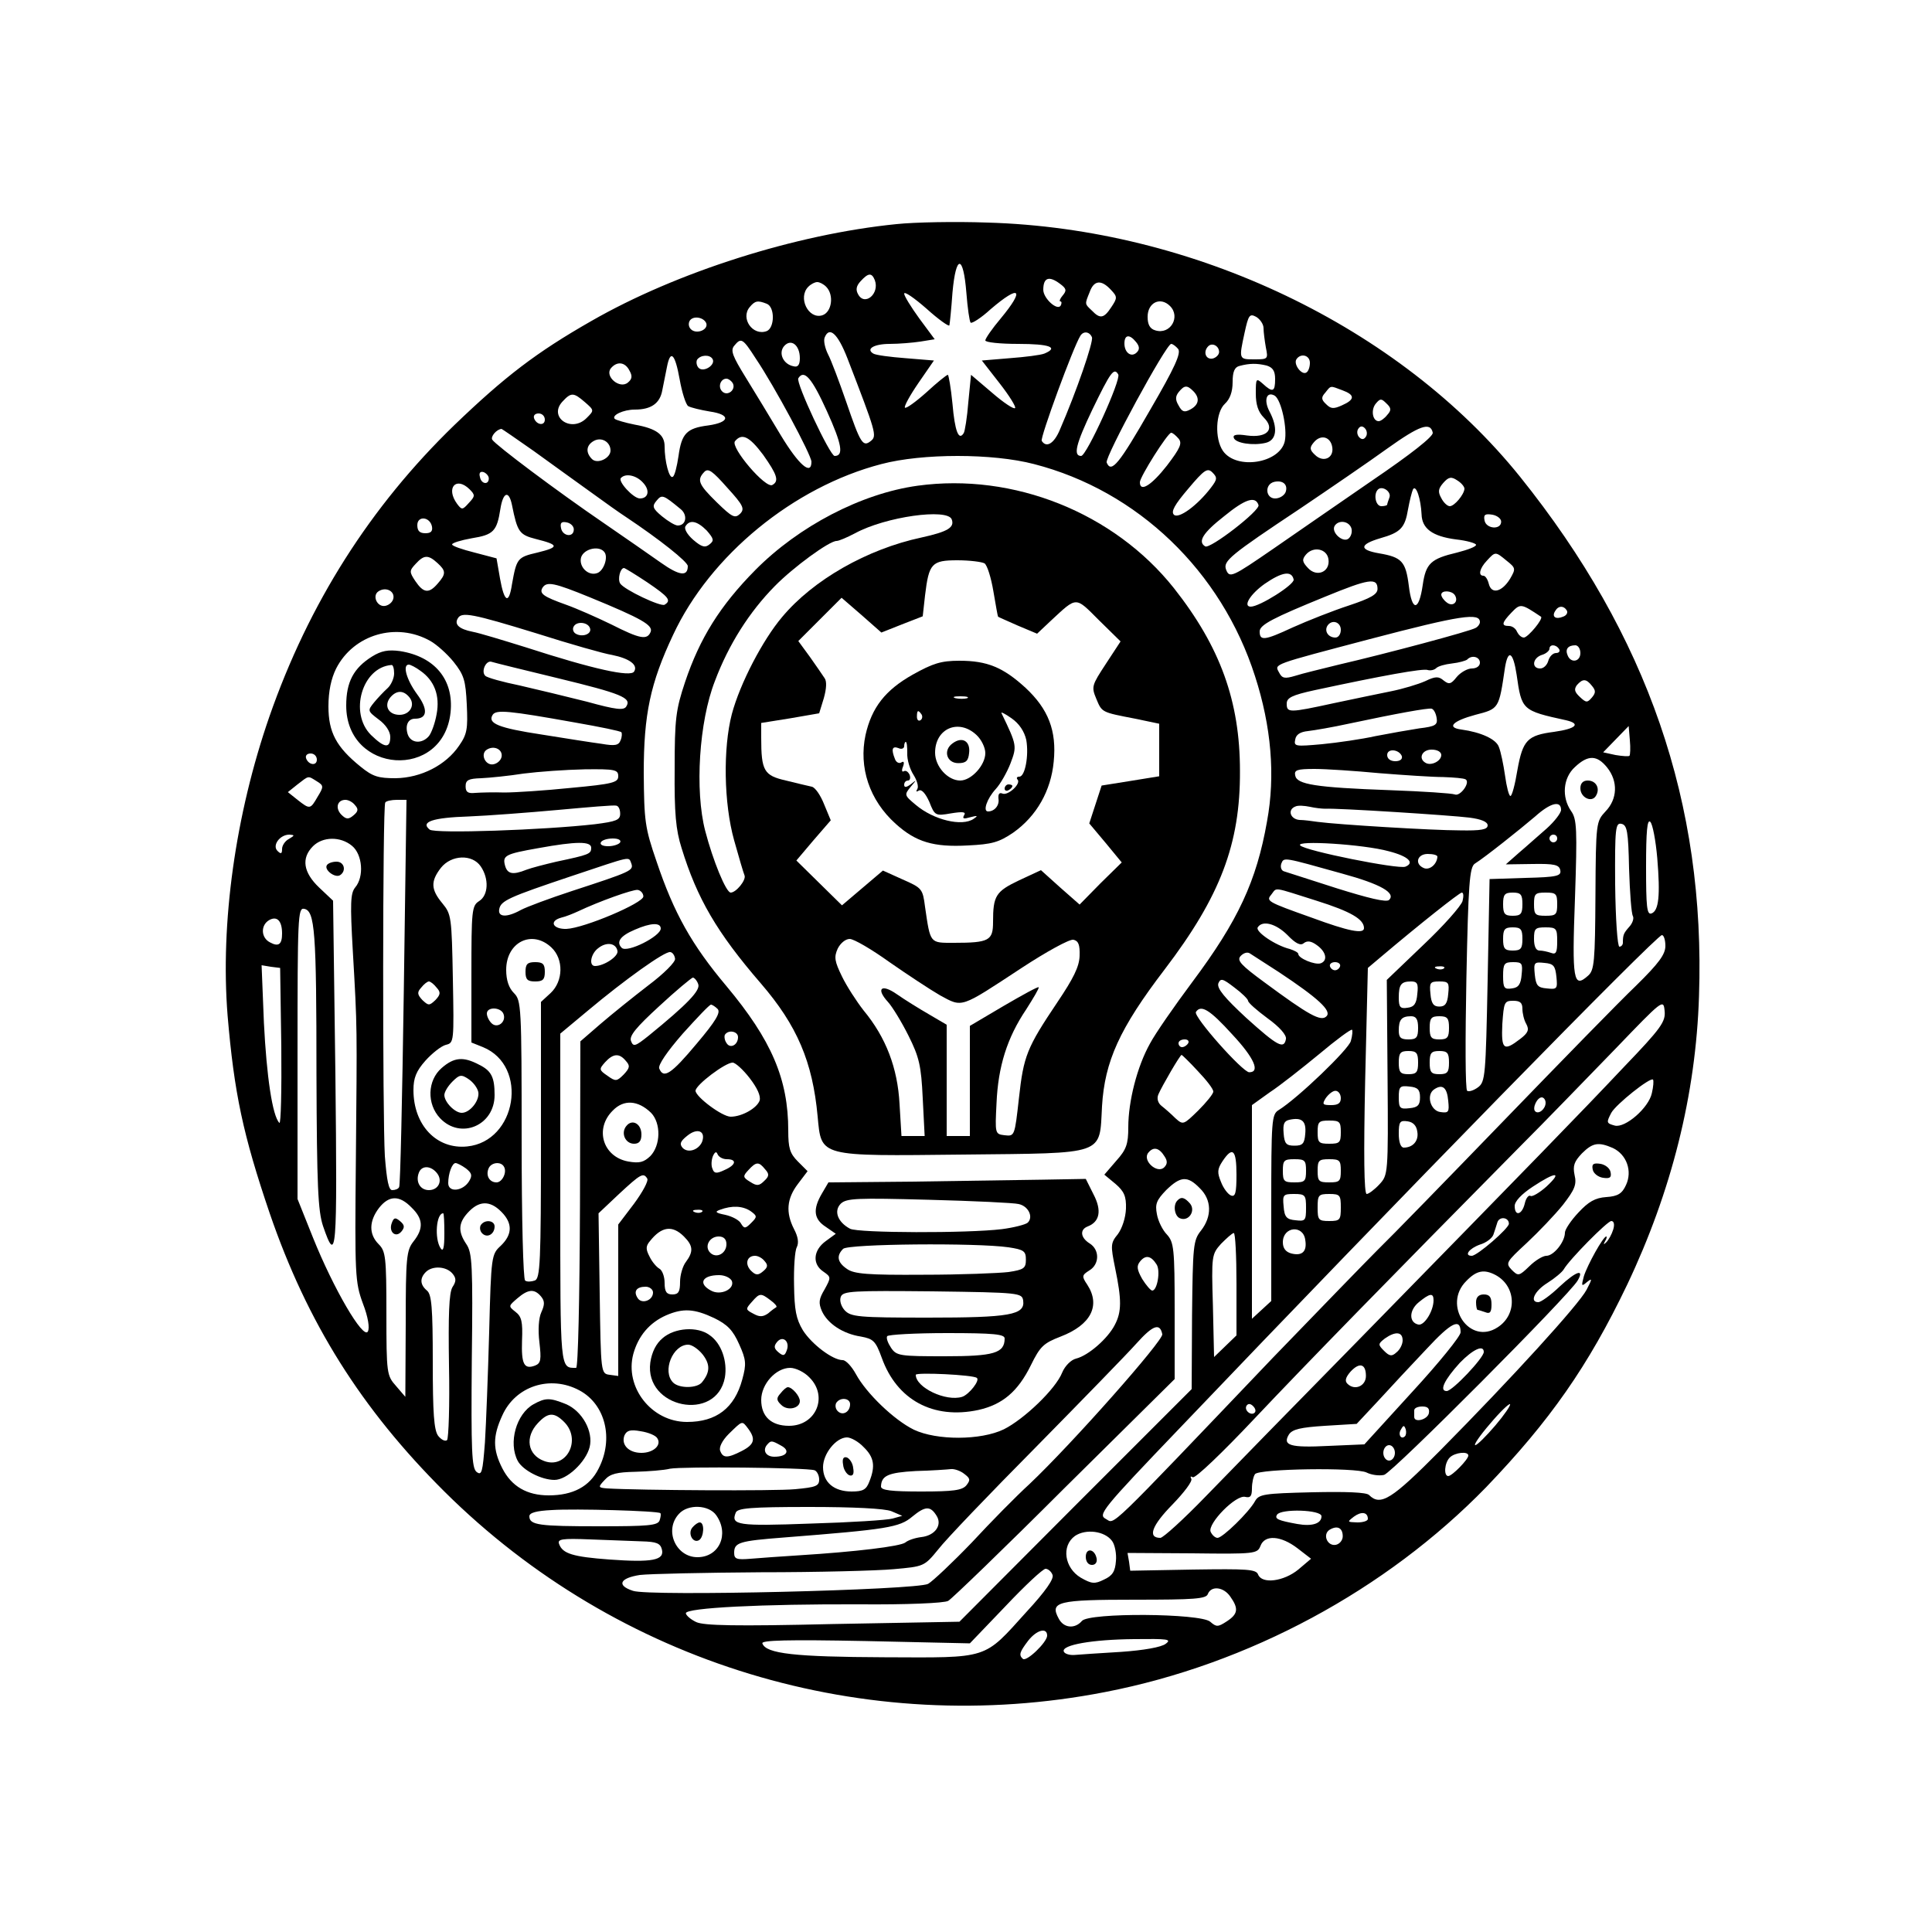 <?xml version="1.0" standalone="no"?>
<!DOCTYPE svg PUBLIC "-//W3C//DTD SVG 20010904//EN"
 "http://www.w3.org/TR/2001/REC-SVG-20010904/DTD/svg10.dtd">
<svg version="1.0" xmlns="http://www.w3.org/2000/svg"
 width="500pt" height="500pt" viewBox="0 0 500 500"
 preserveAspectRatio="xMidYMid meet">

<g transform="translate(0,500) scale(0.1,-0.1)"
fill="#000000" stroke="none">
<path d="M2320 4420 c-260 -26 -569 -124 -790 -251 -142 -81 -224 -144 -354
-269 -218 -211 -377 -462 -479 -755 -88 -254 -127 -534 -108 -773 17 -201 40
-309 109 -512 97 -283 237 -506 452 -720 449 -446 1089 -640 1710 -519 372 72
727 264 986 530 165 172 264 313 365 524 115 242 178 493 186 747 17 499 -133
933 -463 1344 -313 389 -846 643 -1379 658 -82 3 -188 1 -235 -4z m181 -178
c3 -39 8 -74 11 -77 3 -3 27 12 52 35 76 65 89 52 26 -24 -22 -26 -40 -52 -40
-57 0 -5 38 -9 85 -9 81 0 106 -9 68 -25 -10 -4 -50 -9 -90 -12 l-72 -6 46
-59 c25 -32 43 -61 40 -64 -3 -4 -30 14 -60 40 l-54 46 -7 -71 c-3 -39 -9 -76
-12 -80 -13 -21 -23 6 -29 76 -4 41 -10 75 -12 75 -3 0 -28 -20 -55 -45 -28
-25 -53 -43 -56 -40 -3 3 13 32 35 64 l40 58 -73 6 c-40 3 -78 8 -84 12 -20
12 2 25 43 25 23 0 59 3 79 6 l37 6 -40 54 c-21 29 -39 58 -39 64 0 7 26 -11
58 -39 31 -28 58 -47 59 -43 1 4 5 42 8 85 9 99 28 99 36 -1z m-237 33 c13
-35 -26 -68 -43 -37 -7 12 -5 22 6 34 20 22 29 23 37 3z m480 -10 c16 -12 17
-17 6 -30 -7 -8 -9 -15 -6 -15 4 0 4 -5 1 -11 -9 -14 -45 19 -45 41 0 32 15
37 44 15z m-606 -7 c21 -21 15 -66 -10 -74 -36 -11 -64 46 -36 74 7 7 17 12
23 12 6 0 16 -5 23 -12z m737 -8 c17 -18 17 -21 1 -45 -19 -29 -29 -31 -50 -9
-19 18 -19 16 -6 48 11 31 30 33 55 6z m-891 -36 c22 -8 21 -63 0 -71 -36 -13
-68 33 -44 62 14 17 21 18 44 9z m1044 -6 c28 -28 1 -75 -38 -63 -14 4 -20 15
-20 35 0 37 33 53 58 28z m242 -57 c0 -10 3 -33 6 -50 6 -30 6 -31 -30 -31
-40 0 -40 0 -25 69 10 46 13 50 30 41 10 -6 19 -19 19 -29z m-1442 12 c5 -17
-26 -29 -40 -15 -6 6 -7 15 -3 22 9 14 37 9 43 -7z m365 -90 c74 -192 77 -201
61 -214 -21 -17 -27 -7 -64 101 -18 52 -39 108 -47 123 -8 16 -12 35 -9 43 12
31 34 11 59 -53z m633 54 c4 -12 -40 -140 -83 -239 -15 -36 -35 -48 -47 -29
-5 7 82 244 100 272 8 13 24 11 30 -4z m114 -12 c9 -11 10 -19 2 -27 -14 -14
-32 -1 -32 23 0 23 13 25 30 4z m-984 -43 c48 -71 144 -250 144 -267 0 -37
-33 -8 -79 68 -27 45 -68 113 -91 150 -34 55 -40 70 -30 82 18 22 22 20 56
-33z m114 1 c0 -17 -5 -24 -16 -21 -27 5 -40 34 -25 52 18 21 41 3 41 -31z
m979 24 c8 -11 -8 -47 -72 -157 -81 -141 -101 -166 -113 -137 -5 14 154 307
167 307 4 0 12 -6 18 -13z m106 -8 c0 -7 -8 -15 -17 -17 -18 -3 -25 18 -11 32
10 10 28 1 28 -15z m-1396 -71 c6 -34 16 -65 22 -69 7 -4 32 -10 56 -14 55 -8
52 -28 -4 -36 -56 -7 -69 -21 -77 -79 -4 -27 -10 -52 -15 -54 -9 -6 -21 40
-21 79 0 30 -21 46 -77 56 -25 5 -49 12 -52 15 -9 9 22 24 52 24 42 0 65 16
71 50 3 16 9 44 12 60 9 47 21 35 33 -32z m85 53 c9 -15 -23 -36 -36 -23 -5 5
-7 15 -4 21 9 13 33 14 40 2z m1546 -10 c0 -11 -4 -22 -9 -25 -12 -8 -34 21
-26 34 11 17 35 11 35 -9z m-1761 -20 c8 -14 7 -22 -4 -31 -21 -18 -61 16 -44
37 16 19 37 16 48 -6z m1649 13 c16 -5 22 -14 22 -35 0 -33 -6 -36 -32 -12
-17 15 -18 14 -18 -25 0 -29 6 -48 21 -63 30 -30 8 -53 -44 -46 -26 4 -37 2
-34 -6 4 -14 50 -21 83 -13 28 7 32 39 9 82 -15 29 -7 52 14 40 17 -11 33 -85
26 -118 -13 -57 -125 -75 -160 -25 -22 32 -19 100 5 122 13 12 20 31 20 56 0
27 5 39 18 42 26 7 45 7 70 1z m-384 -23 c8 -13 -82 -211 -96 -211 -21 0 -14
30 29 120 47 97 56 110 67 91z m-754 -95 c39 -86 44 -116 20 -116 -12 0 -101
190 -94 201 15 24 35 1 74 -85z m-244 73 c10 -17 -13 -36 -27 -22 -12 12 -4
33 11 33 5 0 12 -5 16 -11z m1192 -21 c18 -18 15 -36 -8 -48 -15 -8 -21 -6
-30 11 -9 15 -8 24 1 35 14 17 21 18 37 2z m386 2 c33 -12 33 -24 -1 -39 -22
-10 -29 -9 -41 3 -13 12 -13 18 -2 30 15 19 12 18 44 6z m-1960 -31 c24 -21
24 -21 4 -41 -39 -39 -99 2 -63 42 23 25 29 25 59 -1z m2076 -33 c-7 -9 -17
-16 -22 -16 -16 0 -21 30 -7 46 11 13 14 13 27 0 13 -12 13 -18 2 -30z m-2180
-12 c0 -17 -22 -14 -28 4 -2 7 3 12 12 12 9 0 16 -7 16 -16z m2125 -44 c-5 -8
-11 -8 -17 -2 -6 6 -7 16 -3 22 5 8 11 8 17 2 6 -6 7 -16 3 -22z m173 10 c1
-10 -56 -55 -159 -125 -88 -61 -202 -139 -252 -174 -109 -75 -115 -78 -124
-55 -8 22 10 37 192 158 77 52 178 121 225 155 84 60 112 70 118 41z m-2327
-47 c44 -32 111 -80 147 -106 37 -27 78 -56 92 -65 87 -58 160 -116 160 -127
0 -28 -22 -25 -70 9 -27 19 -93 65 -147 102 -123 84 -280 202 -289 216 -5 8
11 27 24 28 1 0 39 -26 83 -57z m1669 32 c10 -12 5 -24 -30 -70 -40 -51 -70
-70 -70 -43 0 14 72 128 81 128 4 0 12 -7 19 -15z m-1470 -31 c0 -20 -34 -36
-48 -22 -17 17 -15 36 5 47 20 11 43 -3 43 -25z m395 -11 c36 -51 42 -68 24
-78 -17 -11 -109 97 -97 113 18 22 37 13 73 -35z m1473 19 c4 -28 -24 -40 -45
-19 -14 13 -14 19 -3 32 18 22 44 15 48 -13z m-772 -43 c268 -69 485 -277 572
-549 42 -130 53 -257 31 -376 -27 -154 -75 -257 -193 -415 -47 -63 -97 -135
-110 -160 -33 -59 -56 -149 -56 -216 0 -44 -5 -58 -31 -87 l-31 -36 29 -24
c22 -19 28 -32 27 -64 -1 -24 -10 -51 -21 -66 -19 -23 -19 -29 -7 -88 17 -82
17 -113 -1 -147 -18 -35 -68 -79 -100 -87 -13 -3 -29 -19 -36 -36 -17 -43 -99
-121 -151 -147 -60 -29 -174 -29 -233 -1 -51 25 -123 94 -150 144 -11 20 -26
36 -34 36 -26 0 -80 41 -103 77 -18 30 -22 53 -23 117 -1 45 2 89 7 98 6 12 3
28 -7 47 -22 43 -19 79 10 117 l25 33 -25 25 c-21 21 -25 35 -25 80 0 133 -43
234 -160 374 -90 107 -136 189 -181 323 -30 87 -32 104 -33 229 0 151 17 232
76 357 96 206 312 383 539 442 106 28 288 28 395 0z m-761 -129 c-13 -12 -20
-9 -60 30 -48 47 -52 58 -32 79 10 10 21 2 59 -41 42 -46 46 -55 33 -68z
m1219 68 c-35 -46 -84 -82 -96 -70 -8 8 2 26 37 67 42 50 50 55 63 42 13 -13
12 -18 -4 -39z m-1869 24 c0 -18 -20 -15 -23 4 -3 10 1 15 10 12 7 -3 13 -10
13 -16z m399 -11 c19 -20 14 -41 -8 -41 -17 0 -58 45 -49 53 12 13 40 7 57
-12z m2126 -16 c-1 -15 -26 -45 -38 -45 -6 0 -16 9 -22 21 -9 16 -8 24 5 39
14 16 21 17 36 7 10 -6 19 -16 19 -22z m-463 -9 c-4 -9 -16 -16 -27 -16 -25 0
-28 37 -2 43 23 5 36 -8 29 -27z m-2112 8 c15 -15 15 -18 -2 -36 -16 -18 -18
-18 -30 -2 -30 41 -3 72 32 38z m2381 -21 c-3 -8 -6 -17 -6 -19 0 -2 -7 -4
-15 -4 -15 0 -21 31 -9 43 11 11 35 -5 30 -20z m83 -44 c1 -37 28 -57 89 -65
28 -3 52 -10 52 -14 0 -5 -22 -13 -49 -20 -68 -16 -81 -28 -89 -84 -10 -69
-28 -69 -36 -2 -8 63 -18 74 -77 84 -52 9 -51 23 3 39 53 15 64 27 72 75 4 22
10 46 13 52 8 12 20 -25 22 -65z m-2354 24 c14 -70 19 -77 62 -88 60 -15 61
-21 4 -35 -52 -12 -54 -15 -66 -82 -8 -53 -20 -47 -31 15 l-9 52 -57 15 c-32
8 -58 17 -58 21 0 4 23 11 51 16 56 9 65 18 74 76 7 44 22 49 30 10z m437 -11
c18 -15 14 -42 -8 -42 -7 0 -25 11 -41 24 -24 20 -26 26 -14 40 14 17 17 16
63 -22z m1495 11 c5 -14 -126 -115 -138 -107 -20 12 -6 35 49 78 55 45 81 53
89 29z m628 -43 c0 -22 -39 -19 -43 3 -3 15 1 18 20 15 12 -2 23 -10 23 -18z
m-2767 -13 c2 -12 -3 -17 -17 -17 -15 0 -21 6 -21 21 0 25 33 22 38 -4z m367
-7 c0 -22 -29 -18 -33 3 -3 14 1 18 15 15 10 -2 18 -10 18 -18z m344 -3 c18
-21 20 -26 7 -36 -11 -9 -20 -7 -42 12 -16 14 -24 29 -20 35 11 18 30 14 55
-11z m1668 7 c3 -8 1 -20 -6 -27 -14 -14 -47 15 -37 32 10 16 36 13 43 -5z
m-1932 -64 c9 -14 -3 -47 -19 -53 -24 -9 -49 17 -42 41 8 23 49 31 61 12z
m1873 -17 c5 -33 -30 -48 -53 -23 -15 16 -16 22 -5 35 19 22 54 15 58 -12z
m461 -4 c24 -19 24 -21 9 -47 -21 -34 -48 -41 -55 -13 -3 12 -9 21 -14 21 -14
0 -10 19 9 39 22 24 22 24 51 0z m-2767 -6 c22 -20 23 -28 1 -53 -23 -27 -37
-25 -58 6 -16 24 -16 27 1 45 21 23 32 24 56 2z m543 -50 c56 -38 63 -47 45
-58 -10 -6 -105 39 -115 55 -7 11 0 40 10 40 2 0 30 -17 60 -37z m1673 7 c2
-13 -88 -70 -111 -70 -21 0 -2 32 36 59 45 31 70 35 75 11z m217 -24 c0 -14
-17 -24 -74 -43 -40 -13 -106 -39 -146 -57 -73 -34 -85 -35 -85 -10 0 17 35
35 170 90 112 46 135 50 135 20z m-2038 -22 c134 -55 163 -72 157 -89 -9 -22
-27 -19 -102 19 -37 18 -89 41 -117 51 -59 21 -70 29 -61 44 11 17 30 13 123
-25z m-509 -3 c-2 -9 -11 -17 -21 -19 -21 -4 -35 27 -17 38 19 12 42 0 38 -19z
m2747 9 c11 -17 -5 -32 -21 -19 -8 6 -14 15 -14 20 0 12 27 11 35 -1z m223
-56 c7 -5 -33 -53 -44 -54 -7 0 -14 7 -18 15 -3 8 -12 15 -21 15 -20 0 -19 8
7 35 23 24 25 23 76 -11z m67 16 c3 -6 -1 -13 -10 -16 -19 -8 -30 0 -20 15 8
14 22 14 30 1z m-2667 -59 c88 -28 176 -53 196 -56 45 -9 68 -26 57 -43 -9
-15 -105 6 -281 63 -58 18 -120 37 -137 40 -35 7 -48 19 -38 35 10 17 37 12
203 -39z m2442 29 c0 -5 -5 -12 -11 -15 -12 -8 -233 -67 -354 -95 -44 -11 -95
-23 -113 -29 -27 -8 -34 -7 -42 9 -12 22 -19 19 235 86 236 62 285 69 285 44z
m-2303 -16 c5 -15 -20 -24 -37 -14 -7 4 -9 13 -5 19 8 14 37 11 42 -5z m1943
-4 c0 -11 -6 -20 -14 -20 -18 0 -29 16 -21 30 11 18 35 11 35 -10z m-2356 -29
c16 -9 43 -33 60 -54 27 -34 31 -48 34 -110 3 -63 1 -77 -20 -107 -34 -50 -98
-83 -164 -84 -45 0 -59 4 -91 30 -63 51 -83 89 -83 156 0 39 7 72 20 98 45 88
156 121 244 71z m2921 -21 c3 -5 0 -10 -8 -10 -8 0 -17 -9 -20 -20 -3 -11 -12
-20 -21 -20 -23 0 -20 27 4 35 11 3 20 11 20 16 0 12 17 12 25 -1z m55 -10 c0
-23 -25 -27 -33 -6 -7 16 1 26 20 26 7 0 13 -9 13 -20z m-165 -56 c13 -92 14
-93 128 -118 39 -9 26 -22 -31 -30 -69 -9 -81 -21 -95 -99 -6 -37 -14 -67 -18
-67 -4 0 -10 24 -14 53 -4 28 -11 62 -16 74 -7 20 -46 38 -97 45 -39 5 -23 22
36 38 62 16 61 15 77 123 8 48 21 40 30 -19z m-95 31 c0 -9 -9 -15 -21 -15
-11 0 -29 -10 -39 -22 -15 -19 -20 -20 -34 -9 -13 11 -21 11 -48 -2 -18 -8
-58 -20 -88 -26 -30 -6 -97 -20 -149 -31 -115 -25 -121 -25 -121 -1 0 15 13
22 73 35 172 37 281 57 292 52 7 -2 17 0 22 5 5 5 23 10 41 12 18 2 35 7 39
10 12 13 33 7 33 -8z m-2387 -40 c165 -40 192 -51 178 -73 -6 -11 -26 -9 -102
12 -52 13 -130 32 -174 42 -44 9 -84 20 -89 25 -12 11 2 42 17 36 6 -2 83 -21
170 -42z m2677 -20 c10 -12 10 -18 0 -30 -12 -14 -15 -14 -31 1 -14 13 -16 20
-8 31 15 17 24 17 39 -2z m-402 -83 c3 -18 -3 -22 -45 -27 -26 -4 -77 -13
-113 -20 -36 -8 -98 -17 -139 -21 -68 -6 -73 -6 -69 12 2 13 13 20 33 22 17 2
64 10 105 19 127 27 205 41 215 39 6 -2 11 -12 13 -24z m-2229 -12 c63 -11
117 -22 119 -25 2 -2 2 -12 -2 -21 -5 -13 -14 -15 -49 -9 -23 3 -93 14 -155
24 -112 17 -141 29 -127 51 9 14 41 11 214 -20z m2728 -86 c-2 -2 -18 -1 -36
2 l-32 7 33 34 33 34 3 -36 c2 -21 1 -39 -1 -41z m-2919 -3 c-2 -9 -11 -17
-21 -19 -21 -4 -35 27 -17 38 19 12 42 0 38 -19z m2330 2 c2 -8 -5 -13 -17
-13 -12 0 -21 6 -21 16 0 18 31 15 38 -3z m102 3 c0 -16 -27 -29 -41 -20 -19
11 -9 34 16 34 15 0 25 -6 25 -14z m-2910 -12 c0 -17 -22 -14 -28 4 -2 7 3 12
12 12 9 0 16 -7 16 -16z m3339 -20 c29 -36 27 -82 -4 -114 -24 -26 -25 -28
-26 -217 -1 -172 -3 -194 -19 -208 -38 -34 -42 -13 -34 200 6 179 5 205 -10
226 -25 36 -21 86 10 114 34 32 57 31 83 -1z m-2559 -23 c0 -16 -14 -20 -122
-30 -68 -7 -145 -12 -173 -12 -27 1 -61 0 -75 -1 -19 -2 -25 2 -25 17 0 16 7
20 40 21 22 1 72 6 110 12 39 5 109 10 158 11 79 1 87 -1 87 -18z m1970 8 c63
-5 138 -10 165 -10 28 -1 53 -3 58 -6 13 -8 -14 -45 -28 -39 -8 3 -83 8 -167
11 -194 7 -242 15 -246 38 -3 14 4 17 50 17 29 0 105 -5 168 -11z m-2750 -21
c18 -11 18 -14 2 -40 -19 -33 -20 -33 -52 -8 l-25 20 25 20 c30 23 26 23 50 8z
m99 -62 c9 -10 8 -16 -4 -26 -13 -11 -19 -11 -32 2 -16 17 -10 38 11 38 8 0
19 -6 25 -14z m126 -483 c-4 -274 -9 -501 -12 -505 -2 -5 -10 -8 -18 -8 -9 0
-14 24 -19 88 -6 100 -6 903 1 915 2 4 16 7 30 7 l25 0 -7 -497z m560 461 c0
-16 -10 -20 -65 -27 -131 -15 -415 -25 -428 -14 -25 20 8 31 101 34 50 2 155
10 232 17 77 7 145 13 150 11 6 -1 10 -10 10 -21z m1825 13 c30 2 326 -17 373
-23 31 -4 47 -11 47 -20 0 -11 -17 -14 -72 -13 -70 0 -316 15 -368 22 -14 2
-35 5 -47 5 -24 2 -32 27 -10 35 6 3 23 2 37 -1 13 -3 31 -5 40 -5z m610 -3
c0 -8 -17 -30 -37 -48 -21 -18 -53 -47 -72 -63 l-34 -30 69 1 c57 1 69 -2 72
-16 3 -15 -8 -18 -90 -20 l-93 -3 -5 -262 c-5 -247 -6 -263 -25 -277 -11 -8
-23 -12 -28 -9 -5 3 -5 134 -2 291 5 244 8 288 22 297 27 17 116 88 156 122
40 36 67 42 67 17z m249 -125 c8 -97 4 -136 -15 -143 -12 -4 -14 17 -14 121 0
92 3 124 11 116 6 -6 14 -48 18 -94z m-73 -27 c2 -62 6 -117 10 -123 3 -6 -1
-18 -9 -27 -15 -17 -17 -21 -17 -42 0 -5 -4 -10 -9 -10 -5 0 -10 72 -11 161
-1 146 1 160 16 157 15 -3 18 -19 20 -116z m-3468 77 c-10 -5 -18 -17 -18 -26
0 -13 -3 -14 -12 -5 -14 14 6 42 31 42 14 -1 14 -2 -1 -11z m3282 1 c0 -5 -4
-10 -10 -10 -5 0 -10 5 -10 10 0 6 5 10 10 10 6 0 10 -4 10 -10z m-3119 -19
c27 -22 32 -80 8 -108 -12 -15 -13 -41 -6 -163 12 -206 11 -194 8 -540 -3
-301 -2 -318 18 -373 14 -36 18 -64 13 -73 -12 -21 -89 111 -142 243 l-40 100
0 377 c0 353 1 377 17 374 28 -5 32 -57 32 -429 1 -289 4 -353 17 -392 35
-102 37 -73 32 391 l-6 451 -36 34 c-41 39 -47 76 -16 107 25 25 71 26 101 1z
m694 9 c-3 -5 -17 -10 -31 -10 -14 0 -22 4 -19 10 3 6 17 10 31 10 14 0 22 -4
19 -10z m-75 -14 c0 -16 -5 -18 -90 -36 -30 -7 -65 -16 -78 -21 -35 -14 -49
-11 -55 11 -7 26 1 30 86 45 99 18 137 18 137 1z m2064 -9 c51 -13 68 -30 43
-40 -19 -7 -259 41 -272 55 -14 14 164 3 229 -15z m126 -14 c-1 -19 -19 -35
-34 -30 -26 10 -19 37 9 37 14 0 25 -3 25 -7z m-2476 -25 c22 -32 20 -75 -4
-90 -19 -12 -20 -24 -20 -189 l0 -177 30 -12 c119 -49 87 -244 -41 -257 -79
-8 -139 55 -139 146 0 31 7 49 31 76 17 19 41 38 53 41 21 5 21 8 18 171 -3
160 -4 167 -27 195 -30 36 -31 57 -4 92 27 34 81 36 103 4z m390 7 c6 -18 -1
-21 -154 -71 -58 -19 -117 -41 -132 -49 -36 -20 -60 -19 -56 2 4 22 24 31 188
86 159 53 146 51 154 32z m1840 -26 c99 -27 139 -50 121 -68 -7 -7 -55 5 -135
30 -69 22 -131 42 -137 44 -7 2 -10 11 -7 20 7 17 4 17 158 -26z m-1809 -59
c0 -17 -153 -82 -199 -84 -35 -1 -46 20 -14 29 13 3 32 11 43 16 57 27 142 57
155 56 8 -1 15 -9 15 -17z m1742 -11 c89 -28 123 -48 123 -71 0 -16 -40 -8
-135 27 -118 42 -119 43 -104 61 14 18 2 19 116 -17z m378 -1 c-4 -13 -49 -64
-102 -114 l-94 -90 2 -253 c2 -250 1 -252 -21 -276 -13 -14 -28 -25 -33 -25
-7 0 -8 103 -4 293 l7 292 32 27 c104 88 204 167 211 168 5 0 5 -10 2 -22z
m155 -8 c0 -25 -4 -30 -25 -30 -21 0 -25 5 -25 30 0 25 4 30 25 30 21 0 25 -5
25 -30z m90 0 c0 -27 -3 -30 -30 -30 -27 0 -30 3 -30 30 0 27 3 30 30 30 27 0
30 -3 30 -30z m-3300 -76 c0 -28 -9 -35 -31 -23 -24 12 -25 45 -2 58 20 11 33
-2 33 -35z m980 13 c0 -20 -87 -64 -101 -50 -15 15 -4 31 34 47 41 18 67 19
67 3z m1622 -17 c21 -22 34 -28 42 -21 9 7 19 6 34 -5 24 -17 29 -40 10 -47
-15 -5 -58 13 -58 24 0 4 -10 9 -22 13 -37 9 -90 45 -83 56 12 19 47 10 77
-20z m608 -10 c0 -25 -4 -30 -25 -30 -21 0 -25 5 -25 30 0 25 4 30 25 30 21 0
25 -5 25 -30z m90 -6 c0 -29 -3 -35 -16 -30 -9 3 -22 6 -30 6 -9 0 -14 11 -14
30 0 27 3 30 30 30 28 0 30 -3 30 -36z m280 -12 c0 -22 -17 -45 -76 -103 -43
-41 -196 -198 -342 -349 -146 -151 -293 -302 -327 -335 -33 -33 -155 -159
-271 -279 -437 -458 -408 -430 -432 -417 -21 11 -12 23 193 237 559 586 1232
1274 1246 1274 5 0 9 -13 9 -28z m-2883 -4 c32 -30 31 -87 -2 -118 l-25 -23 0
-358 c0 -317 -2 -358 -16 -363 -9 -3 -20 -4 -25 0 -5 3 -9 160 -9 365 0 346
-1 360 -20 379 -13 13 -20 33 -20 60 0 72 67 105 117 58z m171 -9 c3 -14 -35
-39 -58 -39 -17 0 -11 32 8 46 21 17 46 14 50 -7z m149 -20 c2 -8 -29 -39 -69
-69 -39 -30 -95 -75 -124 -100 l-52 -45 -1 -422 c-1 -250 -5 -423 -10 -423
-42 0 -41 -10 -41 439 l0 426 72 60 c93 78 200 155 213 151 6 -1 11 -9 12 -17z
m1563 -35 c101 -67 137 -100 123 -114 -14 -15 -46 3 -161 88 -60 44 -71 56
-62 67 7 8 17 12 24 8 6 -4 40 -26 76 -49z m158 15 c-2 -6 -8 -10 -13 -10 -5
0 -11 4 -13 10 -2 6 4 11 13 11 9 0 15 -5 13 -11z m470 -21 c-2 -25 -8 -34
-25 -36 -20 -3 -23 1 -23 32 0 32 3 36 26 36 23 0 25 -3 22 -32z m90 -6 c3
-31 2 -33 -25 -30 -24 2 -28 8 -31 36 -3 31 -2 33 25 30 24 -2 28 -8 31 -36z
m-3300 -181 c1 -113 -1 -201 -5 -197 -18 18 -33 120 -40 259 l-6 149 24 -4 24
-3 3 -204z m3009 203 c-3 -3 -12 -4 -19 -1 -8 3 -5 6 6 6 11 1 17 -2 13 -5z
m-1930 -41 c6 -16 -27 -51 -129 -134 -34 -27 -39 -29 -45 -13 -5 13 13 35 73
90 43 40 83 73 87 74 4 0 11 -8 14 -17z m1423 -43 c0 -5 23 -25 50 -45 32 -23
50 -44 48 -54 -5 -27 -21 -19 -103 55 -56 52 -76 76 -72 89 6 14 11 13 42 -11
19 -14 35 -30 35 -34z m-2100 34 c11 -12 10 -18 -3 -32 -16 -15 -18 -15 -34 0
-13 14 -14 20 -3 32 7 9 16 16 20 16 4 0 13 -7 20 -16z m2538 -16 c-2 -25 -8
-34 -25 -36 -19 -3 -23 1 -23 26 0 34 6 42 32 42 16 0 19 -6 16 -32z m80 0
c-2 -25 -8 -33 -23 -33 -15 0 -21 8 -23 33 -3 29 -1 32 23 32 24 0 26 -3 23
-32z m192 -39 c0 -11 4 -29 10 -39 8 -15 5 -23 -16 -39 -43 -33 -49 -27 -46
39 4 56 5 60 28 60 18 0 24 -5 24 -21z m263 -150 c-117 -124 -236 -246 -684
-704 -162 -165 -341 -348 -398 -407 -58 -60 -111 -108 -118 -108 -34 0 -22 32
31 86 30 31 53 61 49 67 -3 6 -2 7 4 4 6 -4 77 64 159 151 135 143 350 363
684 701 69 69 181 185 250 256 123 128 125 130 128 99 3 -28 -9 -45 -105 -145z
m-2346 150 c9 -9 -5 -32 -54 -90 -66 -79 -86 -92 -97 -64 -3 9 20 43 61 90 37
41 69 75 73 75 3 0 11 -5 17 -11z m-554 -13 c8 -21 -16 -39 -31 -24 -7 7 -12
18 -12 25 0 18 36 17 43 -1z m1886 -53 c57 -61 73 -98 44 -98 -17 0 -145 144
-138 156 13 20 36 6 94 -58z m481 17 c0 -25 -4 -30 -25 -30 -20 0 -25 5 -25
23 0 28 7 37 32 37 13 0 18 -8 18 -30z m80 0 c0 -25 -4 -30 -25 -30 -21 0 -25
5 -25 30 0 25 4 30 25 30 21 0 25 -5 25 -30z m-254 -34 c-5 -21 -137 -148
-187 -179 -18 -11 -19 -26 -19 -253 l0 -241 -25 -23 -25 -23 0 276 0 277 46
33 c26 17 83 62 128 99 44 37 82 65 85 63 2 -2 1 -15 -3 -29z m-1586 10 c0
-21 -21 -31 -30 -15 -5 7 -6 17 -4 21 9 14 34 9 34 -6z m1165 -16 c-3 -5 -10
-10 -16 -10 -5 0 -9 5 -9 10 0 6 7 10 16 10 8 0 12 -4 9 -10z m595 -50 c0 -25
-4 -30 -25 -30 -21 0 -25 5 -25 30 0 25 4 30 25 30 21 0 25 -5 25 -30z m80 0
c0 -25 -4 -30 -25 -30 -21 0 -25 5 -25 30 0 25 4 30 25 30 21 0 25 -5 25 -30z
m-2130 4 c11 -12 10 -18 -6 -35 -18 -18 -21 -18 -42 -3 -22 15 -22 17 -6 35
21 23 37 24 54 3z m1480 -26 c22 -23 40 -46 40 -53 0 -6 -18 -28 -39 -49 -38
-37 -39 -38 -59 -20 -11 11 -27 25 -36 32 -9 7 -13 19 -8 30 9 21 56 102 60
102 1 0 21 -19 42 -42z m-1160 -18 c20 -26 29 -46 26 -58 -7 -20 -46 -42 -75
-42 -22 0 -90 51 -91 67 0 15 77 73 96 73 7 0 27 -18 44 -40z m2335 -39 c-8
-38 -69 -91 -96 -84 -22 6 -22 8 -9 33 12 22 101 93 108 86 2 -3 1 -18 -3 -35z
m-600 -11 c0 -20 -6 -26 -27 -28 -25 -3 -28 0 -28 28 0 28 3 31 28 28 21 -2
27 -8 27 -28z m73 -9 c3 -29 1 -32 -20 -29 -26 3 -38 45 -16 59 21 14 33 5 36
-30z m-278 7 c0 -13 -7 -18 -25 -18 -22 0 -24 2 -14 18 7 10 18 19 25 19 8 0
14 -9 14 -19z m530 -12 c0 -16 -18 -31 -27 -22 -8 8 5 36 17 36 5 0 10 -6 10
-14z m-2315 -26 c26 -27 25 -84 -2 -112 -17 -16 -28 -19 -57 -14 -66 12 -88
85 -40 132 28 29 65 27 99 -6z m1693 -54 c-2 -26 -7 -31 -28 -31 -21 0 -26 5
-28 32 -2 24 1 32 15 35 32 7 44 -3 41 -36z m92 4 c0 -27 -3 -30 -30 -30 -27
0 -30 3 -30 30 0 27 3 30 30 30 27 0 30 -3 30 -30z m198 1 c4 -23 -11 -41 -35
-41 -8 0 -13 14 -13 36 0 31 3 35 23 32 14 -2 23 -11 25 -27z m-1851 -26 c-9
-21 -36 -30 -50 -16 -9 10 -7 17 12 32 26 21 48 12 38 -16z m2357 -16 c36 -17
51 -60 34 -96 -10 -22 -21 -29 -51 -31 -29 -2 -46 -12 -72 -40 -19 -20 -35
-44 -35 -52 0 -24 -29 -60 -48 -60 -9 0 -29 -12 -44 -27 -27 -26 -29 -26 -46
-9 -16 17 -14 20 39 69 31 29 73 73 94 99 30 39 36 52 30 77 -5 24 -1 35 19
56 28 28 43 30 80 14z m-1160 -22 c8 -12 7 -20 -1 -28 -18 -18 -58 18 -41 38
13 16 28 13 42 -10z m-1133 -7 c27 0 24 -15 -6 -28 -21 -10 -27 -9 -31 3 -4 8
-3 23 1 33 5 11 9 13 12 5 3 -7 13 -13 24 -13z m1319 -40 c0 -47 -3 -58 -14
-54 -8 3 -20 19 -26 35 -10 24 -10 33 4 54 26 39 36 30 36 -35z m180 10 c0
-27 -3 -30 -30 -30 -27 0 -30 3 -30 30 0 27 3 30 30 30 27 0 30 -3 30 -30z
m90 0 c0 -27 -3 -30 -30 -30 -27 0 -30 3 -30 30 0 27 3 30 30 30 27 0 30 -3
30 -30z m-2264 6 c15 -12 17 -18 8 -33 -16 -26 -54 -30 -54 -5 0 25 10 52 19
52 4 0 16 -6 27 -14z m98 5 c9 -14 -4 -41 -19 -41 -18 0 -28 17 -21 35 6 17
32 20 40 6z m676 -7 c11 -12 11 -18 -2 -30 -13 -13 -19 -14 -36 -3 -20 12 -20
15 -5 31 20 22 27 22 43 2z m-850 -9 c17 -20 5 -45 -20 -45 -23 0 -35 22 -26
45 7 19 30 19 46 0z m545 -15 c4 -6 -12 -35 -34 -65 l-41 -54 0 -196 0 -196
-22 3 c-23 3 -23 4 -26 211 l-3 207 53 50 c56 52 63 56 73 40z m2327 -21 c-18
-16 -37 -27 -41 -24 -5 3 -12 -6 -15 -20 -7 -29 -26 -34 -26 -6 0 12 18 31 47
50 59 39 78 40 35 0z m-897 -4 c31 -30 32 -73 3 -110 -20 -25 -21 -39 -23
-219 l-1 -191 -301 -301 -300 -301 -328 -6 c-253 -6 -333 -4 -353 5 -15 7 -27
18 -27 23 0 14 197 24 451 23 118 -1 218 3 228 9 9 5 145 136 301 292 l285
282 0 177 c0 161 -2 177 -20 197 -11 11 -23 35 -26 53 -5 26 -1 36 24 62 37
36 55 38 87 5z m275 -51 c0 -33 -2 -35 -27 -32 -23 2 -29 8 -31 36 -3 30 -1
32 27 32 29 0 31 -3 31 -36z m90 1 c0 -32 -2 -35 -30 -35 -28 0 -30 3 -30 35
0 32 2 35 30 35 28 0 30 -3 30 -35z m-2405 0 c30 -29 32 -54 5 -88 -18 -23
-20 -41 -20 -214 l-1 -188 -24 28 c-24 27 -25 32 -25 188 0 146 -2 161 -20
179 -26 26 -25 60 1 94 26 33 53 33 84 1z m238 -17 c24 -28 21 -55 -7 -82 -24
-22 -25 -26 -30 -222 -3 -109 -8 -239 -11 -287 -6 -77 -8 -87 -22 -76 -12 11
-14 53 -12 289 3 246 1 278 -14 300 -23 34 -21 57 8 86 29 29 58 26 88 -8z
m639 8 c18 -13 18 -15 2 -31 -15 -15 -18 -15 -26 -2 -4 9 -23 19 -41 23 -25 5
-28 8 -14 13 32 12 59 10 79 -3z m-125 -2 c-3 -3 -12 -4 -19 -1 -8 3 -5 6 6 6
11 1 17 -2 13 -5z m-667 -56 c0 -38 -3 -49 -10 -38 -16 25 -11 90 7 90 2 0 3
-24 3 -52z m2755 25 c0 -12 -82 -83 -96 -83 -21 0 -7 19 21 29 17 5 32 17 35
26 3 8 7 22 10 31 5 17 30 14 30 -3z m270 -15 c-4 -13 -12 -27 -18 -33 -7 -7
-8 -6 -3 3 4 6 5 12 3 12 -8 0 -49 -74 -58 -103 -7 -26 -6 -27 8 -15 14 11 14
9 -1 -20 -20 -38 -192 -227 -379 -416 -125 -126 -154 -145 -184 -115 -7 7 -59
9 -148 7 -124 -3 -137 -5 -147 -23 -16 -29 -84 -95 -97 -95 -6 0 -14 7 -18 16
-8 21 66 97 90 90 13 -3 17 2 17 22 0 15 4 32 8 37 10 14 262 18 289 4 12 -6
32 -9 45 -6 22 6 480 466 501 503 18 31 -3 25 -46 -15 -24 -23 -49 -41 -56
-41 -23 0 -10 29 24 50 19 12 38 28 42 35 15 26 113 125 123 125 7 0 9 -9 5
-22z m-2405 -18 c24 -24 25 -39 5 -66 -8 -10 -15 -34 -15 -51 0 -26 -4 -33
-20 -33 -15 0 -20 7 -20 30 0 16 -6 33 -14 37 -7 4 -19 18 -25 31 -10 19 -10
27 1 40 30 38 58 42 88 12z m1608 -9 c5 -30 -8 -42 -36 -35 -15 4 -22 14 -22
29 0 41 53 46 58 6z m-178 -114 l0 -133 -29 -28 -29 -28 -3 133 c-4 130 -3
133 21 160 14 14 28 27 33 28 4 0 7 -59 7 -132z m-1320 103 c0 -24 -26 -38
-42 -22 -16 16 -2 42 22 42 13 0 20 -7 20 -20z m99 -44 c9 -10 8 -16 -4 -26
-13 -11 -19 -11 -32 2 -16 17 -10 38 11 38 8 0 19 -6 25 -14z m1014 -8 c11
-16 2 -68 -11 -68 -4 0 -16 14 -26 30 -14 25 -15 34 -5 46 14 17 28 14 42 -8z
m-1822 -24 c10 -12 10 -20 0 -35 -9 -15 -11 -71 -9 -204 2 -101 -1 -187 -5
-192 -5 -4 -15 1 -23 11 -11 15 -14 59 -14 192 0 140 -3 174 -15 184 -18 15
-19 32 -3 48 17 17 53 15 69 -4z m2700 -4 c53 -29 56 -102 5 -135 -73 -48
-144 58 -81 120 26 27 46 31 76 15z m-1977 -15 c8 -21 -29 -39 -54 -25 -34 18
-23 40 21 40 15 0 29 -7 33 -15z m-204 -30 c0 -21 -30 -31 -40 -14 -11 17 -3
29 21 29 10 0 19 -7 19 -15z m-290 -10 c10 -12 10 -21 1 -41 -7 -15 -9 -46 -5
-78 5 -44 4 -54 -11 -60 -29 -11 -36 4 -34 65 2 48 -1 62 -17 74 -19 15 -18
15 5 35 28 24 44 25 61 5z m594 -10 c11 -8 18 -16 15 -18 -2 -1 -12 -8 -21
-16 -13 -9 -22 -10 -38 -1 -21 11 -21 12 -4 31 20 23 23 23 48 4z m1716 0 c0
-28 -24 -66 -39 -63 -25 5 -25 37 1 58 28 23 38 25 38 5z m-1862 -46 c35 -17
49 -32 65 -68 18 -40 19 -51 8 -91 -20 -74 -67 -110 -143 -110 -92 0 -162 90
-139 176 13 47 42 81 85 100 44 19 73 17 124 -7z m1932 -37 c0 -10 -56 -79
-125 -154 l-124 -136 -93 -4 c-99 -5 -120 1 -102 30 9 13 30 18 93 22 l82 5
57 61 c31 34 87 94 124 133 64 69 88 81 88 43z m-772 -5 c3 -16 -233 -283
-344 -388 -33 -30 -100 -98 -149 -151 -50 -52 -101 -100 -113 -107 -30 -16
-723 -33 -764 -18 -43 14 -34 33 18 41 26 3 167 6 313 7 146 0 301 4 344 8 78
7 79 7 115 51 19 25 133 144 253 265 119 121 236 241 260 268 43 48 61 54 67
24z m622 -16 c0 -10 -7 -24 -16 -31 -12 -11 -18 -10 -32 4 -16 16 -16 18 2 32
27 19 46 18 46 -5z m-1594 -26 c-5 -14 -9 -15 -21 -5 -12 10 -13 16 -4 27 15
18 34 1 25 -22z m1804 -4 c0 -15 -81 -101 -96 -101 -20 0 -6 29 34 73 34 35
62 48 62 28z m-305 -62 c0 -26 -29 -39 -48 -20 -7 7 -5 16 8 31 23 25 40 21
40 -11z m-1440 -4 c49 -49 17 -125 -53 -125 -46 0 -72 24 -72 67 0 41 38 83
75 83 14 0 37 -11 50 -25z m-596 -33 c68 -36 90 -126 50 -203 -23 -46 -66 -69
-129 -69 -56 0 -96 23 -120 70 -25 49 -25 83 0 137 34 76 124 105 199 65z
m701 -36 c0 -20 -19 -31 -32 -18 -6 6 -7 15 -4 21 10 16 36 13 36 -3z m1047
-22 c-9 -9 -28 6 -21 18 4 6 10 6 17 -1 6 -6 8 -13 4 -17z m623 -33 c-24 -28
-47 -51 -52 -51 -5 0 12 25 38 55 26 31 49 53 52 51 2 -3 -15 -28 -38 -55z
m-172 32 c-3 -17 -38 -26 -38 -10 0 4 0 12 0 17 0 6 9 10 21 10 14 0 19 -5 17
-17z m-1762 -40 c20 -27 17 -41 -16 -58 -37 -19 -49 -19 -56 0 -4 9 5 27 22
44 36 35 34 35 50 14z m1700 -20 c-10 -10 -19 5 -10 18 6 11 8 11 12 0 2 -7 1
-15 -2 -18z m-1935 -5 c12 -18 -10 -38 -41 -38 -33 0 -53 21 -44 45 6 13 15
16 42 11 20 -3 39 -11 43 -18z m534 -23 c27 -26 31 -49 15 -89 -8 -21 -16 -26
-46 -26 -46 0 -74 24 -74 63 0 35 34 77 62 77 10 0 30 -11 43 -25z m-214 4
c25 -13 16 -29 -17 -29 -23 0 -32 18 -17 33 8 9 11 9 34 -4z m1589 -19 c0 -11
-7 -20 -15 -20 -8 0 -15 9 -15 20 0 11 7 20 15 20 8 0 15 -9 15 -20z m190 -7
c0 -10 -42 -53 -52 -53 -12 0 -10 34 4 48 13 13 48 17 48 5z m-1692 -38 c6 -2
12 -13 12 -24 0 -17 -9 -20 -62 -25 -52 -5 -403 -3 -487 2 -23 2 -24 3 -6 22
14 16 32 20 79 21 34 1 74 4 90 8 32 6 353 3 374 -4z m387 -9 c16 -12 17 -16
6 -30 -11 -13 -34 -16 -117 -16 -77 0 -104 3 -104 13 1 28 18 36 90 40 41 1
82 4 91 5 8 1 24 -4 34 -12z m-786 -102 c2 -2 1 -10 -2 -19 -5 -13 -30 -15
-156 -15 -156 0 -181 3 -181 26 0 9 18 14 58 16 59 4 274 -2 281 -8z m145 -6
c34 -49 7 -108 -49 -108 -56 0 -87 70 -48 112 23 26 78 24 97 -4z m453 11 l28
-12 -25 -7 c-14 -4 -109 -10 -212 -13 -189 -7 -207 -4 -194 28 4 12 38 15 190
15 114 0 196 -4 213 -11z m117 -12 c15 -24 -4 -51 -40 -55 -16 -2 -34 -8 -41
-14 -13 -10 -129 -24 -273 -33 -47 -3 -104 -7 -127 -9 -36 -3 -43 -1 -43 15 0
27 12 31 129 40 267 21 299 26 332 54 34 28 47 28 63 2z m996 -1 c0 -19 -24
-27 -63 -20 -49 9 -59 13 -52 24 10 16 115 13 115 -4z m120 -7 c0 -5 -12 -9
-27 -9 -27 1 -27 1 -9 15 19 14 36 12 36 -6z m-65 -45 c0 -10 -8 -20 -18 -22
-22 -4 -35 27 -16 39 20 12 34 5 34 -17z m-597 -12 c7 -9 12 -33 10 -52 -2
-27 -9 -38 -31 -48 -24 -12 -32 -11 -60 5 -42 25 -51 82 -15 108 28 19 77 13
96 -13z m-1217 -1 c38 -1 48 -5 52 -21 7 -28 -25 -34 -136 -26 -94 7 -121 15
-130 40 -5 13 7 15 81 12 48 -2 108 -4 133 -5z m1697 -18 l35 -27 -33 -28
c-38 -31 -94 -38 -104 -13 -5 14 -29 15 -168 13 l-163 -3 -3 23 -4 23 168 -1
c162 -2 168 -1 176 19 11 30 53 27 96 -6z m-634 -69 c4 -10 -18 -42 -67 -95
-113 -125 -95 -119 -368 -118 -231 1 -307 9 -316 36 -3 8 64 10 267 6 l270 -6
92 96 c51 54 97 97 104 97 6 0 15 -7 18 -16z m460 -56 c22 -31 20 -45 -9 -64
-23 -15 -27 -15 -43 -1 -25 22 -314 24 -332 2 -18 -21 -47 -19 -60 6 -24 44
-3 49 197 49 154 0 185 2 189 15 9 22 41 18 58 -7z m-474 -101 c0 -17 -54 -69
-63 -60 -11 10 -8 18 14 47 22 28 49 35 49 13z m307 -21 c-11 -9 -58 -17 -115
-21 -53 -3 -108 -7 -121 -8 -13 -1 -26 3 -28 9 -6 17 74 31 182 32 87 1 98 0
82 -12z"/>
<path d="M2375 3743 c-146 -20 -308 -105 -420 -218 -92 -93 -144 -177 -182
-290 -24 -72 -27 -95 -27 -225 -1 -114 3 -158 18 -205 40 -130 91 -218 205
-350 94 -109 134 -203 147 -344 10 -106 1 -103 378 -99 371 4 351 -3 358 125
7 116 45 201 162 354 144 189 196 325 195 514 0 180 -51 321 -171 473 -155
195 -415 299 -663 265z m88 -87 c8 -21 -10 -32 -78 -47 -141 -30 -281 -110
-361 -206 -50 -59 -109 -172 -130 -251 -23 -88 -21 -231 6 -327 12 -43 24 -84
27 -91 4 -12 -22 -44 -36 -44 -12 0 -46 83 -66 160 -27 104 -16 282 25 387 36
96 90 180 155 246 48 49 141 117 160 117 6 0 27 9 48 20 79 43 239 65 250 36z
m85 -114 c7 -5 17 -37 23 -73 6 -35 11 -64 12 -65 1 -1 24 -11 51 -23 l50 -21
35 33 c69 64 63 64 125 2 l56 -55 -38 -58 c-36 -55 -38 -59 -25 -90 15 -36 13
-35 101 -52 l62 -13 0 -68 0 -68 -74 -12 -75 -12 -16 -49 -16 -49 42 -50 42
-51 -55 -54 -54 -55 -50 44 -50 45 -56 -26 c-61 -29 -68 -40 -68 -108 0 -48
-10 -54 -101 -54 -63 0 -61 -3 -75 93 -6 47 -8 49 -58 71 l-51 23 -53 -45 -53
-45 -59 58 -59 58 44 52 45 52 -17 41 c-9 23 -23 44 -32 46 -9 2 -39 9 -67 16
-57 13 -64 25 -64 111 l0 38 75 12 75 13 12 39 c7 25 8 44 2 52 -5 8 -22 32
-38 55 l-30 41 56 56 56 56 52 -45 51 -45 53 21 54 21 6 54 c10 83 17 91 84
91 31 0 63 -4 70 -8z m-246 -1032 c46 -32 105 -71 131 -86 59 -32 51 -34 211
71 64 42 124 75 134 73 13 -3 17 -13 16 -42 -1 -28 -16 -58 -57 -119 -80 -119
-88 -140 -100 -249 -11 -98 -11 -99 -37 -96 -25 3 -25 4 -21 83 4 94 27 169
77 243 19 30 34 55 32 57 -2 2 -42 -20 -90 -48 l-88 -52 0 -142 0 -143 -30 0
-30 0 0 144 0 144 -46 27 c-26 15 -63 38 -83 52 -40 28 -55 15 -23 -20 11 -12
35 -51 53 -87 28 -56 33 -78 37 -162 l5 -98 -30 0 -30 0 -5 83 c-5 93 -35 172
-93 242 -18 23 -44 63 -56 88 -19 39 -21 50 -11 72 7 14 20 25 31 25 11 0 57
-27 103 -60z"/>
<path d="M2362 3254 c-71 -40 -106 -85 -122 -156 -18 -84 10 -169 78 -230 52
-47 98 -61 187 -56 62 3 80 8 117 33 61 43 98 109 105 184 8 80 -14 136 -73
191 -58 53 -99 70 -171 70 -48 0 -69 -7 -121 -36z m141 -61 c-7 -2 -21 -2 -30
0 -10 3 -4 5 12 5 17 0 24 -2 18 -5z m-118 -42 c3 -5 2 -12 -3 -15 -5 -3 -9 1
-9 9 0 17 3 19 12 6z m271 -66 c7 -40 -3 -95 -18 -95 -6 0 -8 -3 -5 -7 11 -10
-23 -42 -38 -37 -9 4 -12 -1 -11 -13 3 -17 -10 -33 -27 -33 -14 0 -3 33 20 58
12 13 29 43 38 66 17 45 17 47 -23 130 -3 5 9 -1 26 -13 20 -14 33 -34 38 -56z
m-129 13 c13 -12 23 -33 23 -47 0 -31 -36 -71 -65 -71 -32 0 -65 36 -65 72 0
63 61 89 107 46z m-179 -47 c-1 -17 7 -42 16 -56 9 -14 14 -31 10 -37 -4 -7
-3 -8 4 -4 7 4 17 -7 27 -29 14 -36 16 -37 56 -30 31 5 40 4 34 -5 -5 -9 -1
-10 16 -5 19 5 21 4 9 -4 -30 -21 -104 -3 -150 36 -30 25 -30 26 -13 47 16 19
16 19 1 7 -12 -9 -18 -10 -18 -2 0 6 4 11 10 11 5 0 7 7 4 15 -4 8 -10 12 -15
9 -5 -3 -6 3 -2 12 4 11 2 15 -4 11 -6 -4 -14 0 -17 9 -10 25 -7 34 9 28 8 -4
15 -1 15 5 0 6 2 11 4 11 3 0 4 -13 4 -29z"/>
<path d="M2600 2959 c0 -5 5 -7 10 -4 6 3 10 8 10 11 0 2 -4 4 -10 4 -5 0 -10
-5 -10 -11z"/>
<path d="M2465 3076 c-25 -18 -15 -51 15 -51 20 0 26 6 28 26 4 31 -18 44 -43
25z"/>
<path d="M2364 1942 l-220 -2 -17 -29 c-24 -41 -21 -66 10 -86 l26 -18 -26
-19 c-33 -24 -35 -60 -6 -79 20 -14 20 -15 3 -46 -15 -25 -16 -35 -7 -56 15
-33 55 -59 101 -66 32 -6 38 -11 54 -55 39 -109 133 -160 250 -135 62 14 102
47 136 116 24 49 33 57 77 74 78 30 104 80 69 134 -15 22 -14 25 5 37 27 16
27 54 1 70 -24 15 -26 36 -5 44 31 12 37 41 15 83 l-20 40 -113 -2 c-62 -1
-212 -3 -333 -5z m272 -58 c25 -5 39 -33 24 -48 -5 -5 -36 -13 -67 -17 -90
-11 -372 -10 -393 1 -32 17 -43 46 -24 65 15 14 41 15 228 10 116 -3 221 -8
232 -11z m-26 -112 c40 -6 45 -10 45 -32 0 -22 -5 -26 -45 -32 -25 -3 -124 -7
-220 -7 -144 -1 -180 2 -198 15 -25 17 -28 34 -10 52 13 13 346 16 428 4z m38
-138 c5 -37 -34 -44 -247 -44 -180 0 -199 2 -215 19 -9 10 -14 25 -10 35 6 15
30 16 238 14 225 -3 231 -4 234 -24z m-48 -98 c0 -38 -28 -46 -155 -46 -116 0
-125 1 -139 22 -8 12 -13 25 -10 30 3 4 72 8 155 8 122 0 149 -3 149 -14z
m-72 -102 c9 -6 -20 -43 -38 -49 -42 -13 -120 24 -120 57 0 7 149 0 158 -8z"/>
<path d="M963 3301 c-48 -30 -67 -66 -67 -127 0 -177 251 -194 270 -18 9 85
-41 145 -131 159 -30 4 -48 1 -72 -14z m57 -44 c0 -12 -8 -30 -17 -38 -10 -9
-26 -26 -35 -37 -17 -21 -17 -22 12 -44 18 -13 30 -31 30 -45 0 -31 -15 -29
-50 5 -57 57 -23 175 53 181 4 1 7 -9 7 -22z m68 7 c36 -25 51 -64 42 -112 -4
-23 -13 -48 -20 -57 -18 -21 -47 -19 -55 5 -7 23 1 40 19 40 33 0 34 25 5 64
-27 37 -38 76 -21 76 4 0 18 -7 30 -16z m-29 -68 c17 -20 2 -46 -25 -46 -29 0
-41 24 -24 45 16 19 34 19 49 1z"/>
<path d="M4090 2960 c0 -24 29 -38 40 -20 12 19 1 40 -21 40 -12 0 -19 -7 -19
-20z"/>
<path d="M846 2761 c-8 -12 21 -34 34 -26 17 11 11 35 -9 35 -11 0 -22 -4 -25
-9z"/>
<path d="M1143 2236 c-37 -32 -39 -93 -4 -130 53 -56 141 -19 141 60 0 46 -8
63 -41 79 -40 21 -64 19 -96 -9z m95 -63 c3 -22 -22 -53 -43 -53 -18 0 -45 28
-45 46 0 8 9 23 21 35 18 18 23 19 42 6 12 -8 23 -23 25 -34z"/>
<path d="M1360 2485 c0 -20 5 -25 25 -25 20 0 25 5 25 25 0 20 -5 25 -25 25
-20 0 -25 -5 -25 -25z"/>
<path d="M1621 2086 c-15 -18 -3 -46 20 -46 13 0 19 7 19 24 0 28 -24 41 -39
22z"/>
<path d="M4122 1973 c2 -10 14 -19 26 -21 19 -3 23 1 20 15 -2 10 -14 19 -26
21 -19 3 -23 -1 -20 -15z"/>
<path d="M3047 1893 c-12 -12 -7 -41 7 -46 22 -9 41 19 26 38 -14 16 -23 19
-33 8z"/>
<path d="M1014 1835 c-9 -23 10 -40 25 -22 9 11 8 17 -4 27 -12 10 -16 9 -21
-5z"/>
<path d="M1244 1829 c-3 -6 -2 -15 4 -21 13 -13 32 -2 32 18 0 16 -26 19 -36
3z"/>
<path d="M3820 1630 c0 -11 2 -20 4 -20 2 0 11 -3 20 -6 12 -5 16 0 16 20 0
19 -5 26 -20 26 -13 0 -20 -7 -20 -20z"/>
<path d="M1715 1537 c-17 -14 -28 -36 -32 -63 -16 -118 171 -156 193 -39 7 42
-9 89 -40 110 -31 23 -90 19 -121 -8z m104 -43 c19 -25 19 -45 -2 -71 -12 -16
-59 -17 -75 -1 -29 29 -1 98 39 98 10 0 27 -12 38 -26z"/>
<path d="M2020 1394 c-11 -12 -11 -18 2 -30 16 -16 48 -9 48 10 0 13 -20 36
-31 36 -4 0 -12 -7 -19 -16z"/>
<path d="M1381 1366 c-45 -25 -66 -100 -41 -147 13 -24 61 -49 95 -49 32 0 81
46 91 85 10 40 -19 93 -61 111 -42 17 -53 17 -84 0z m79 -46 c46 -46 6 -123
-52 -101 -43 16 -50 62 -16 98 26 28 42 29 68 3z"/>
<path d="M2182 1209 c1 -12 9 -24 16 -27 9 -3 13 3 10 19 -1 12 -9 24 -16 27
-9 3 -13 -3 -10 -19z"/>
<path d="M1792 1047 c-13 -15 1 -42 17 -33 13 8 15 46 2 46 -5 0 -13 -6 -19
-13z"/>
<path d="M2810 971 c0 -12 6 -21 16 -21 9 0 14 7 12 17 -5 25 -28 28 -28 4z"/>
</g>
</svg>
